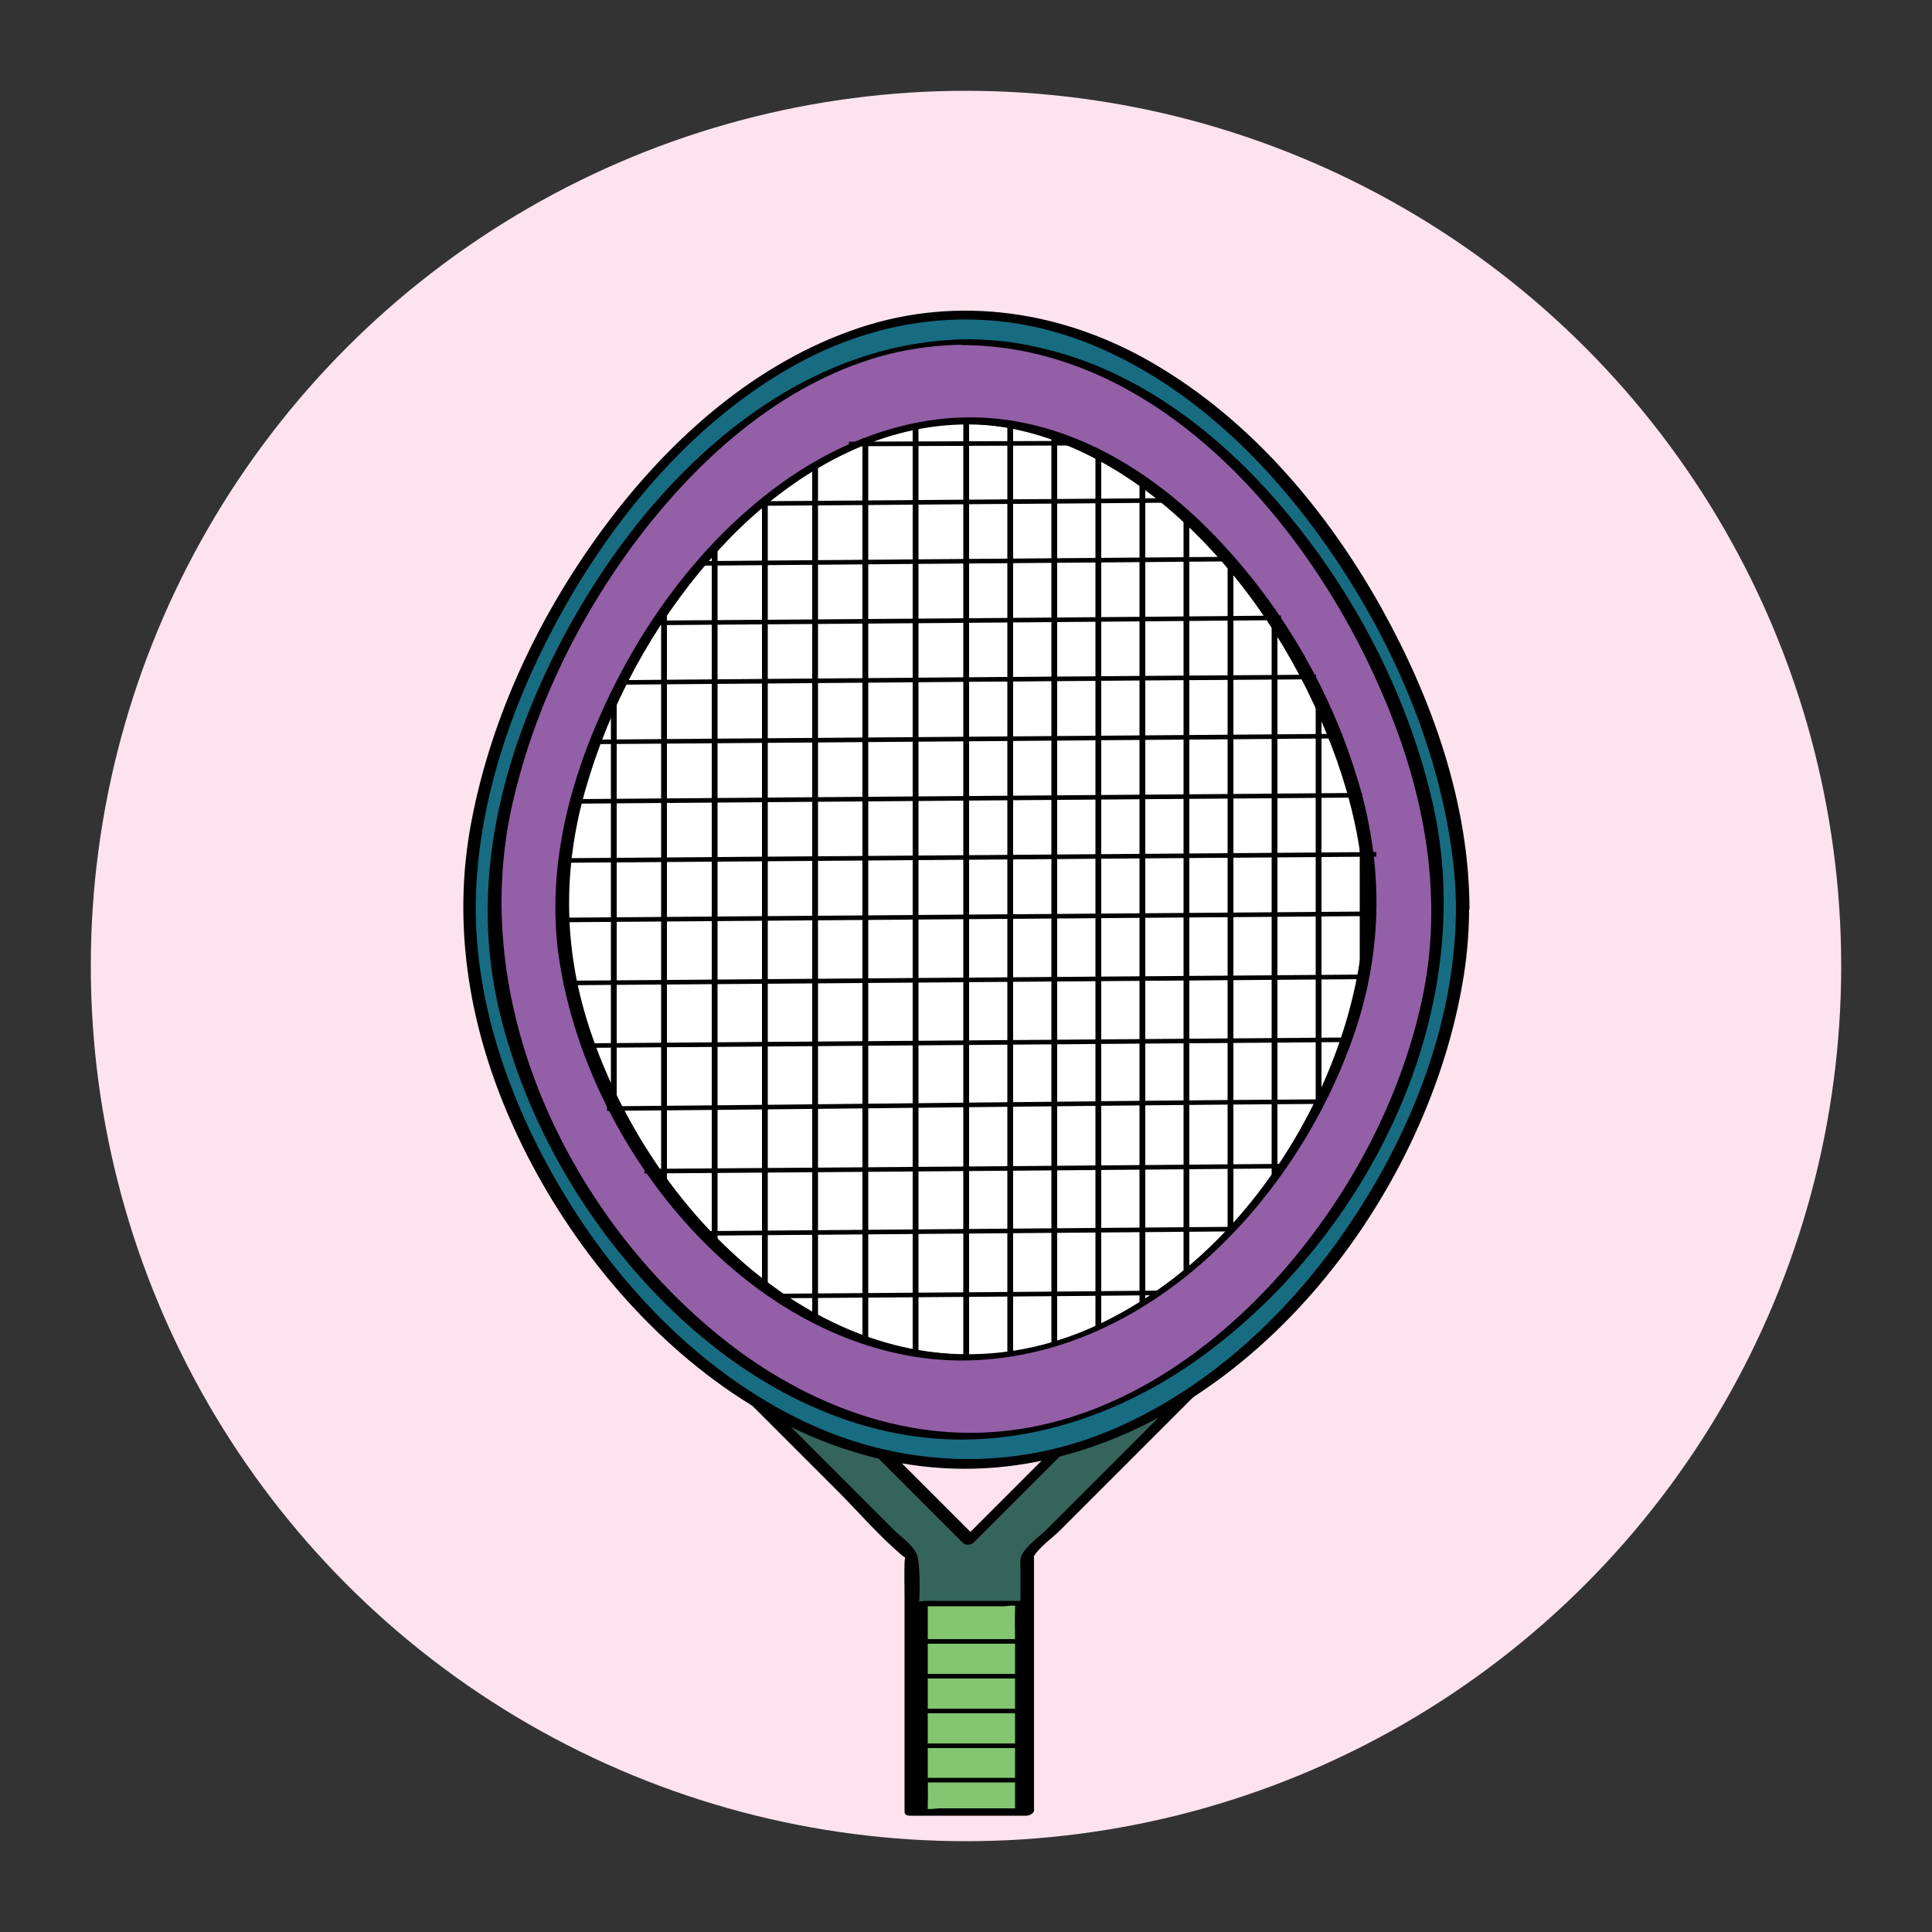 <?xml version="1.0" encoding="utf-8"?>
<!-- Generator: Adobe Illustrator 18.1.1, SVG Export Plug-In . SVG Version: 6.00 Build 0)  -->
<svg version="1.1" id="Layer_1" xmlns="http://www.w3.org/2000/svg" xmlns:xlink="http://www.w3.org/1999/xlink" x="0px" y="0px"
	 viewBox="0 0 500 500" enable-background="new 0 0 500 500" xml:space="preserve">
<rect x="0" y="0" width="500" height="500" fill="#333333" stroke="none"/>
<circle fill="#FCE3EE" cx="250" cy="250" r="226.5"/>
<g>
	<g>
		<path fill="#35645B" d="M312.9,346c-2.6-2.6-6.9-2.6-9.6,0l-52.4,52.4L198.5,346c-2.6-2.6-6.9-2.6-9.6,0c-2.6,2.6-2.6,6.9,0,9.6
			l47,47v66.1h30v-66.1l47-47C315.6,353,315.6,348.7,312.9,346z"/>
		<g>
			<path d="M314.3,345.1c-6-4.9-11.2-0.6-15.6,3.8c-5.9,5.9-11.8,11.8-17.7,17.7c-10.5,10.5-21,21-31.5,31.5c1-0.1,2-0.2,3-0.3
				c-11.1-11.1-22.1-22.1-33.2-33.2c-5.8-5.8-11.5-11.5-17.3-17.3c-1.4-1.4-2.8-3-4.8-3.8c-4.4-1.7-9.9,0.5-11.6,5
				c-2.4,6.4,5.4,11.7,9.3,15.5c7.3,7.3,14.6,14.6,21.8,21.8c5.5,5.5,10.7,11.6,16.6,16.6c1.3,1.1,0.9,0.1,0.8,1.9
				c-0.1,3,0,6.1,0,9.2c0,18.5,0,36.9,0,55.4c0,0.9,0.8,1,1.6,1c10,0,20,0,30,0c0.6,0,1.9-0.6,1.9-1.3c0-20.2,0-40.5,0-60.7
				c0-1.4,0-2.8,0-4.2c0-1.4-0.1-0.7-0.1-0.8c1.4-2.5,4.8-4.8,6.9-6.9c9-9,18-18,27-27c3.7-3.7,7.5-7.5,11.2-11.2
				c3.6-3.6,5.6-7.9,1.9-12.5c-0.9-1.1-4.2,0.2-3.1,1.5c4,4.9,0.2,8.3-3.1,11.6c-3.6,3.6-7.1,7.1-10.7,10.7
				c-8.9,8.9-17.7,17.7-26.6,26.6c-1.9,1.9-5.1,4.1-6.4,6.4c-0.8,1.4-0.5,2.9-0.5,4.5c0,11.4,0,22.8,0,34.2c0,9.4,0,18.7,0,28.1
				c0.6-0.4,1.3-0.9,1.9-1.3c-10,0-20,0-30,0c0.5,0.3,1,0.7,1.6,1c0-14.9,0-29.8,0-44.7c0-6.6,0.9-13.9,0-20.4c-0.4-3-3.8-5.2-6-7.3
				c-12.7-12.7-25.3-25.3-38-38c-1.1-1.1-2.3-2.1-3.2-3.2c-1.2-1.5-2.2-3.5-1.7-5.5c2.5-9.7,6-4,8.2-2.5c0.5,0.3,0.9,0.9,1.3,1.3
				c5.1,5,10.1,10.1,15.2,15.2c11.9,11.9,23.9,23.9,35.8,35.8c0.8,0.8,2.3,0.5,3-0.3c8.9-8.9,17.7-17.7,26.6-26.6
				c6-6,12-12,17.9-17.9c3.3-3.3,9.1-12,14.8-7.4C312.7,347.9,315.8,346.3,314.3,345.1z"/>
		</g>
	</g>
	<g>
		<g>
			<path fill="#176C82" d="M378.5,235.2C378.5,297.3,321,379,250,379s-128.5-81.7-128.5-143.8S179,81.3,250,81.3
				S378.5,173.1,378.5,235.2z"/>
			<g>
				<path d="M376.8,235.4c-0.2,27.3-10.1,54-24.6,76.9c-15.3,24.3-37,45.8-63.7,57.4c-27,11.7-56.9,10.2-83-3.1
					c-25.4-12.9-45.9-34.6-60.3-58.9c-13.6-22.9-23.1-50-22-77c1.1-26.5,10.8-52.5,23.9-75.3c14-24.1,33.2-46.5,57.7-60.4
					c23.8-13.6,51.3-16.4,77-6.1c25.7,10.3,46.5,30.7,62.1,53.2c15.4,22.2,26.9,47.9,31.3,74.7C376.2,223,376.8,229.2,376.8,235.4
					c0,1.7,3.5,1.1,3.5-0.3c-0.1-27.2-9.6-54-22.7-77.6c-14.1-25.3-33.9-48.8-59.2-63.5c-23.1-13.5-50.3-17.7-75.9-9.2
					c-26.8,8.9-48.9,28.6-65.6,50.9c-16.9,22.6-29.6,49.1-34.9,76.9c-5.2,27.2-0.4,54.3,11,79.3c23.3,51.3,75.8,98.4,135.8,86.3
					c56.5-11.4,99.9-68.4,109.6-123.2c1.2-6.6,1.8-13.3,1.8-20C380.3,233.4,376.8,234,376.8,235.4z"/>
			</g>
		</g>
		<g>
			<g>
				<path fill="#FFFFFF" d="M354.7,234.3c0,50.6-46.9,117.1-104.7,117.1s-104.7-66.5-104.7-117.1S192.2,108.9,250,108.9
					S354.7,183.7,354.7,234.3z"/>
				<g>
					<path d="M353.5,234.4c-0.3,44.1-30.7,91.2-71,109.2c-22.2,9.9-46.9,9-68.6-2c-20.7-10.5-37.4-28.1-49.2-47.8
						c-11.1-18.6-18.9-40.5-18.2-62.4c0.7-21.4,8.4-42.6,18.9-61c21.9-38.7,64.8-74.4,111.3-55.2c20.7,8.6,37.5,25.1,50.1,43.3
						c12.5,18,21.8,38.9,25.4,60.5C353,224.1,353.5,229.2,353.5,234.4c0,1.1,2.4,0.6,2.4-0.3c-0.1-22.1-7.8-44-18.5-63.1
						c-11.5-20.7-27.7-39.9-48.4-51.9c-18.9-10.9-40.9-14.1-61.8-7.2c-21.4,7.2-39,22.8-52.5,40.6c-14.1,18.7-24.8,40.9-29,64
						c-4.1,22.2,0.1,44.3,9.5,64.6c19.1,41.4,61.7,79.3,110.3,69.4c45.8-9.4,81-55.6,88.9-100c1-5.4,1.5-10.9,1.5-16.4
						C356,233,353.5,233.5,353.5,234.4z"/>
				</g>
			</g>
			<g>
				<g>
					<path d="M249.3,109c0,27.5,0,55.1,0,82.6c0,43.7,0,87.4,0,131c0,10.1,0,20.1,0,30.2c0,0.7,1.5,0.4,1.5-0.1
						c0-27.5,0-55.1,0-82.6c0-43.7,0-87.4,0-131c0-10.1,0-20.1,0-30.2C250.7,108.1,249.3,108.4,249.3,109L249.3,109z"/>
				</g>
			</g>
			<g>
				<g>
					<path d="M236.2,109c0,27.5,0,55.1,0,82.6c0,43.7,0,87.4,0,131c0,10.1,0,20.1,0,30.2c0,0.7,1.5,0.4,1.5-0.1
						c0-27.5,0-55.1,0-82.6c0-43.7,0-87.4,0-131c0-10.1,0-20.1,0-30.2C237.7,108.1,236.2,108.4,236.2,109L236.2,109z"/>
				</g>
			</g>
			<g>
				<g>
					<path d="M223.2,109c0,27.5,0,55.1,0,82.6c0,43.7,0,87.4,0,131c0,10.1,0,20.1,0,30.2c0,0.7,1.5,0.4,1.5-0.1
						c0-27.5,0-55.1,0-82.6c0-43.7,0-87.4,0-131c0-10.1,0-20.1,0-30.2C224.7,108.1,223.2,108.4,223.2,109L223.2,109z"/>
				</g>
			</g>
			<g>
				<g>
					<path d="M210.2,110.4c0,80.8,0,161.7,0,242.5c0,0.3,1.5,0.1,1.5-0.4c0-80.8,0-161.7,0-242.5
						C211.7,109.7,210.2,109.9,210.2,110.4L210.2,110.4z"/>
				</g>
			</g>
			<g>
				<g>
					<path d="M197.2,116.1c0,78,0,156.1,0,234.1c0,0.4,1.5,0.1,1.5-0.4c0-78,0-156.1,0-234.1C198.6,115.3,197.2,115.6,197.2,116.1
						L197.2,116.1z"/>
				</g>
			</g>
			<g>
				<g>
					<path d="M184.2,125.8c0,71,0,142.1,0,213.1c0,0.2,1.5,0,1.5-0.4c0-71,0-142.1,0-213.1C185.6,125.2,184.2,125.4,184.2,125.8
						L184.2,125.8z"/>
				</g>
			</g>
			<g>
				<g>
					<path d="M171.1,139.4c0,64.2,0,128.3,0,192.5c0,0.4,1.5,0.2,1.5-0.4c0-64.2,0-128.3,0-192.5
						C172.6,138.6,171.1,138.8,171.1,139.4L171.1,139.4z"/>
				</g>
			</g>
			<g>
				<g>
					<path d="M158.1,152.3c0,54.1,0,108.3,0,162.4c0,0.8,1.5,0.6,1.5-0.1c0-54.1,0-108.3,0-162.4
						C159.6,151.4,158.1,151.7,158.1,152.3L158.1,152.3z"/>
				</g>
			</g>
			<g>
				<g>
					<path d="M145.1,172.3c0,35.9,0,71.8,0,107.6c0,0.3,1.5,0.1,1.5-0.4c0-35.9,0-71.8,0-107.6C146.5,171.6,145.1,171.9,145.1,172.3
						L145.1,172.3z"/>
				</g>
			</g>
			<g>
				<g>
					<path d="M260.7,109c0,27.5,0,55.1,0,82.6c0,43.7,0,87.4,0,131c0,10.1,0,20.1,0,30.2c0,0.7,1.5,0.4,1.5-0.1
						c0-27.5,0-55.1,0-82.6c0-43.7,0-87.4,0-131c0-10.1,0-20.1,0-30.2C262.1,108.1,260.7,108.4,260.7,109L260.7,109z"/>
				</g>
			</g>
			<g>
				<g>
					<path d="M272.1,109c0,27.5,0,55.1,0,82.6c0,43.7,0,87.4,0,131c0,10.1,0,20.1,0,30.2c0,0.7,1.5,0.4,1.5-0.1
						c0-27.5,0-55.1,0-82.6c0-43.7,0-87.4,0-131c0-10.1,0-20.1,0-30.2C273.5,108.1,272.1,108.4,272.1,109L272.1,109z"/>
				</g>
			</g>
			<g>
				<g>
					<path d="M283.5,112.7c0,80.1,0,160.2,0,240.2c0,0.4,1.5,0.1,1.5-0.4c0-80.1,0-160.2,0-240.2
						C284.9,111.9,283.5,112.2,283.5,112.7L283.5,112.7z"/>
				</g>
			</g>
			<g>
				<g>
					<path d="M294.9,119.5c0,74.8,0,149.6,0,224.4c0,0.6,1.5,0.4,1.5-0.2c0-74.8,0-149.6,0-224.4C296.4,118.7,294.9,119,294.9,119.5
						L294.9,119.5z"/>
				</g>
			</g>
			<g>
				<g>
					<path d="M306.3,123.9c0,70.5,0,141,0,211.5c0,0.8,1.5,0.6,1.5-0.1c0-70.5,0-141,0-211.5C307.8,123,306.3,123.2,306.3,123.9
						L306.3,123.9z"/>
				</g>
			</g>
			<g>
				<g>
					<path d="M317.7,127.8c0,66.9,0,133.8,0,200.7c0,0.8,1.5,0.6,1.5-0.1c0-66.9,0-133.8,0-200.7
						C319.2,126.9,317.7,127.1,317.7,127.8L317.7,127.8z"/>
				</g>
			</g>
			<g>
				<g>
					<path d="M329.1,134.8c0,62.3,0,124.6,0,186.9c0,0.4,1.5,0.1,1.5-0.4c0-62.3,0-124.6,0-186.9
						C330.6,134.1,329.1,134.3,329.1,134.8L329.1,134.8z"/>
				</g>
			</g>
			<g>
				<g>
					<path d="M340.5,155.4c0,52,0,103.9,0,155.9c0,0.2,1.5,0,1.5-0.4c0-52,0-103.9,0-155.9C342,154.8,340.5,155,340.5,155.4
						L340.5,155.4z"/>
				</g>
			</g>
			<g>
				<g>
					<path d="M351.9,168.6c0,41.7,0,83.5,0,125.2c0,0.4,1.5,0.1,1.5-0.4c0-41.7,0-83.5,0-125.2C353.4,167.9,351.9,168.1,351.9,168.6
						L351.9,168.6z"/>
				</g>
			</g>
		</g>
		<g>
			<g>
				<path fill="#935FA7" d="M250,88.6c-67.5,0-122.3,87.3-122.3,146.4c0,59.1,54.7,136.8,122.3,136.8c67.5,0,122.3-77.7,122.3-136.8
					C372.3,175.9,317.5,88.6,250,88.6z M250,351.4c-57.8,0-104.7-66.5-104.7-117.1S192.2,108.9,250,108.9s104.7,74.8,104.7,125.4
					S307.8,351.4,250,351.4z"/>
			</g>
			<g>
				<path d="M250.7,87.8c-54.6,0.4-96.2,50.9-114.4,97.8c-9.3,24-13.1,49.3-7.4,74.6c6.2,27.3,20.5,53.1,39.7,73.5
					c18.8,20,43.5,35.5,71.2,38.4c26.5,2.7,52.6-6.8,73.6-22.8c42.2-32.1,69.5-88.9,57.3-141.8c-6.2-26.8-19.3-52.4-36.7-73.6
					c-16.8-20.6-39.3-38.5-65.8-44.1C262.4,88.4,256.6,87.9,250.7,87.8c-1,0-3.7,1.5-1.4,1.5c53.7,0.4,94.4,52.2,111.7,98.3
					c8.6,22.9,12.2,47.1,7,71.2c-5.6,25.9-18.7,50.4-36.1,70.3c-18.2,20.7-42.6,37.7-70.6,41.1c-27.8,3.4-54.7-7.6-75.9-25.1
					c-39.2-32.3-64.3-86.3-52.8-137c5.8-25.6,18-50.1,34.1-70.8c16-20.5,37.4-39,63.1-45.6c6.4-1.6,12.9-2.4,19.4-2.5
					C250.3,89.3,253,87.8,250.7,87.8z"/>
				<path d="M250.7,350.6c-47.2-0.4-84.9-43.2-98.4-85.3c-6.5-20.2-6.6-40.6-0.8-60.9c6.2-21.8,17.4-42.5,32.3-59.6
					c14.7-16.9,34.2-31.6,56.9-34.6c22.6-3,44.3,6.7,61.3,21.1c17.3,14.7,30.7,34,39.7,54.7c8.3,19,13.4,40,10.5,60.7
					c-5.9,43.5-39.2,90.5-83.2,101.6C263,349.9,256.9,350.6,250.7,350.6c-1,0-3.7,1.6-1.4,1.5c48-0.4,86.7-41.9,101.3-84.9
					c7.2-21.3,7.4-42.8,1.1-64.3c-6.7-22.9-19-44.6-35.3-62.1c-15.2-16.5-35.2-29.9-58-32.4c-21.5-2.3-42.4,5.9-59.2,18.9
					c-18.8,14.5-33.3,34.6-43.1,56.1c-9.1,19.9-14.6,42.1-11.5,64.1c6.5,45.3,42.3,93.5,88.7,103c5.3,1.1,10.6,1.6,16,1.6
					C250.3,352.2,253,350.7,250.7,350.6z"/>
			</g>
		</g>
		<g>
			<path fill="none" stroke="#000000" stroke-width="1.183" stroke-miterlimit="10" d="M144,238.1c69.2-0.5,139.8-1.1,209-1.6"/>
			<line fill="none" stroke="#000000" stroke-width="1.183" stroke-miterlimit="10" x1="145.3" y1="222.7" x2="356.2" y2="221.1"/>
			<path fill="none" stroke="#000000" stroke-width="1.183" stroke-miterlimit="10" d="M148.3,207.4c68.1-0.5,136.2-1.1,204.2-1.6"
				/>
			<path fill="none" stroke="#000000" stroke-width="1.183" stroke-miterlimit="10" d="M153.7,192c65.1-0.5,128.6-1,193.7-1.5"/>
			<path fill="none" stroke="#000000" stroke-width="1.183" stroke-miterlimit="10" d="M160.9,176.6c61-0.5,118.6-1,179.7-1.4"/>
			<path fill="none" stroke="#000000" stroke-width="1.183" stroke-miterlimit="10" d="M169.5,161.2c54-0.4,108-0.8,162-1.3"/>
			<path fill="none" stroke="#000000" stroke-width="1.183" stroke-miterlimit="10" d="M181.4,145.8c45.3-0.4,90.6-0.7,135.8-1.1"
				/>
			<path fill="none" stroke="#000000" stroke-width="1.183" stroke-miterlimit="10" d="M198.5,130.3c34.9-0.3,69.7-0.5,104.6-0.8"
				/>
			<path fill="none" stroke="#000000" stroke-width="1.183" stroke-miterlimit="10" d="M219.7,114.9c18.5-0.1,39.5-0.1,58.1-0.2"/>
			<path fill="none" stroke="#000000" stroke-width="1.183" stroke-miterlimit="10" d="M145.8,254.4c69-0.5,138.8-1.1,207.8-1.6"/>
			<path fill="none" stroke="#000000" stroke-width="1.183" stroke-miterlimit="10" d="M150.5,270.6c65.6-0.5,131.7-1,197.3-1.5"/>
			<path fill="none" stroke="#000000" stroke-width="1.183" stroke-miterlimit="10" d="M157.1,286.9c61.6-0.5,122.8-1.4,184.4-1.8"
				/>
			<path fill="none" stroke="#000000" stroke-width="1.183" stroke-miterlimit="10" d="M166.8,303.1c56.9-0.4,108.1-0.8,165-1.3"/>
			<path fill="none" stroke="#000000" stroke-width="1.183" stroke-miterlimit="10" d="M181.6,319.2c49.4-0.4,87.2-0.7,136.6-1.1"
				/>
			<path fill="none" stroke="#000000" stroke-width="1.183" stroke-miterlimit="10" d="M201.4,335.4c39.1-0.3,59.2-0.4,98.3-0.8"/>
		</g>
		<path fill="none" stroke="#000000" stroke-width="1.183" stroke-miterlimit="10" d="M356.2,350.4"/>
		<path fill="none" stroke="#000000" stroke-width="1.183" stroke-miterlimit="10" d="M143.8,352.1"/>
	</g>
	<g>
		<rect x="238.4" y="415" fill="#82C670" width="26" height="53.7"/>
		<g>
			<path d="M265.5,468c-7.5,0-15,0-22.5,0c-0.6,0-2.7,0.4-3.3,0c0.5,0.4,0.4-0.2,0.4-0.9c0.1-2.7,0-5.5,0-8.2c0-14.8,0-29.6,0-44.3
				c-0.9,0.4-1.9,0.7-2.8,1.1c7.5,0,15,0,22.5,0c0.6,0,2.7-0.4,3.3,0c-0.5-0.4-0.4,0.2-0.4,0.9c-0.1,2.7,0,5.5,0,8.2
				c0,14.8,0,29.6,0,44.3c0,0.4,3.4,0,3.4-0.9c0-17.9,0-35.8,0-53.7c0-0.2-0.5-0.2-0.6-0.2c-8.7,0-17.3,0-26,0
				c-0.6,0-2.8,0.3-2.8,1.1c0,17.9,0,35.8,0,53.7c0,0.2,0.5,0.2,0.6,0.2c8.7,0,17.3,0,26,0C264,469.4,267.1,468,265.5,468z"/>
		</g>
	</g>
	<line fill="none" stroke="#000000" stroke-width="1.183" stroke-miterlimit="10" x1="237.8" y1="424.8" x2="263.8" y2="424.8"/>
	<line fill="none" stroke="#000000" stroke-width="1.183" stroke-miterlimit="10" x1="237.8" y1="433.8" x2="263.8" y2="433.8"/>
	<line fill="none" stroke="#000000" stroke-width="1.183" stroke-miterlimit="10" x1="237.8" y1="442.8" x2="263.8" y2="442.8"/>
	<line fill="none" stroke="#000000" stroke-width="1.183" stroke-miterlimit="10" x1="237.8" y1="451.8" x2="263.8" y2="451.8"/>
	<line fill="none" stroke="#000000" stroke-width="1.183" stroke-miterlimit="10" x1="237.8" y1="460.7" x2="263.8" y2="460.7"/>
</g>
</svg>
